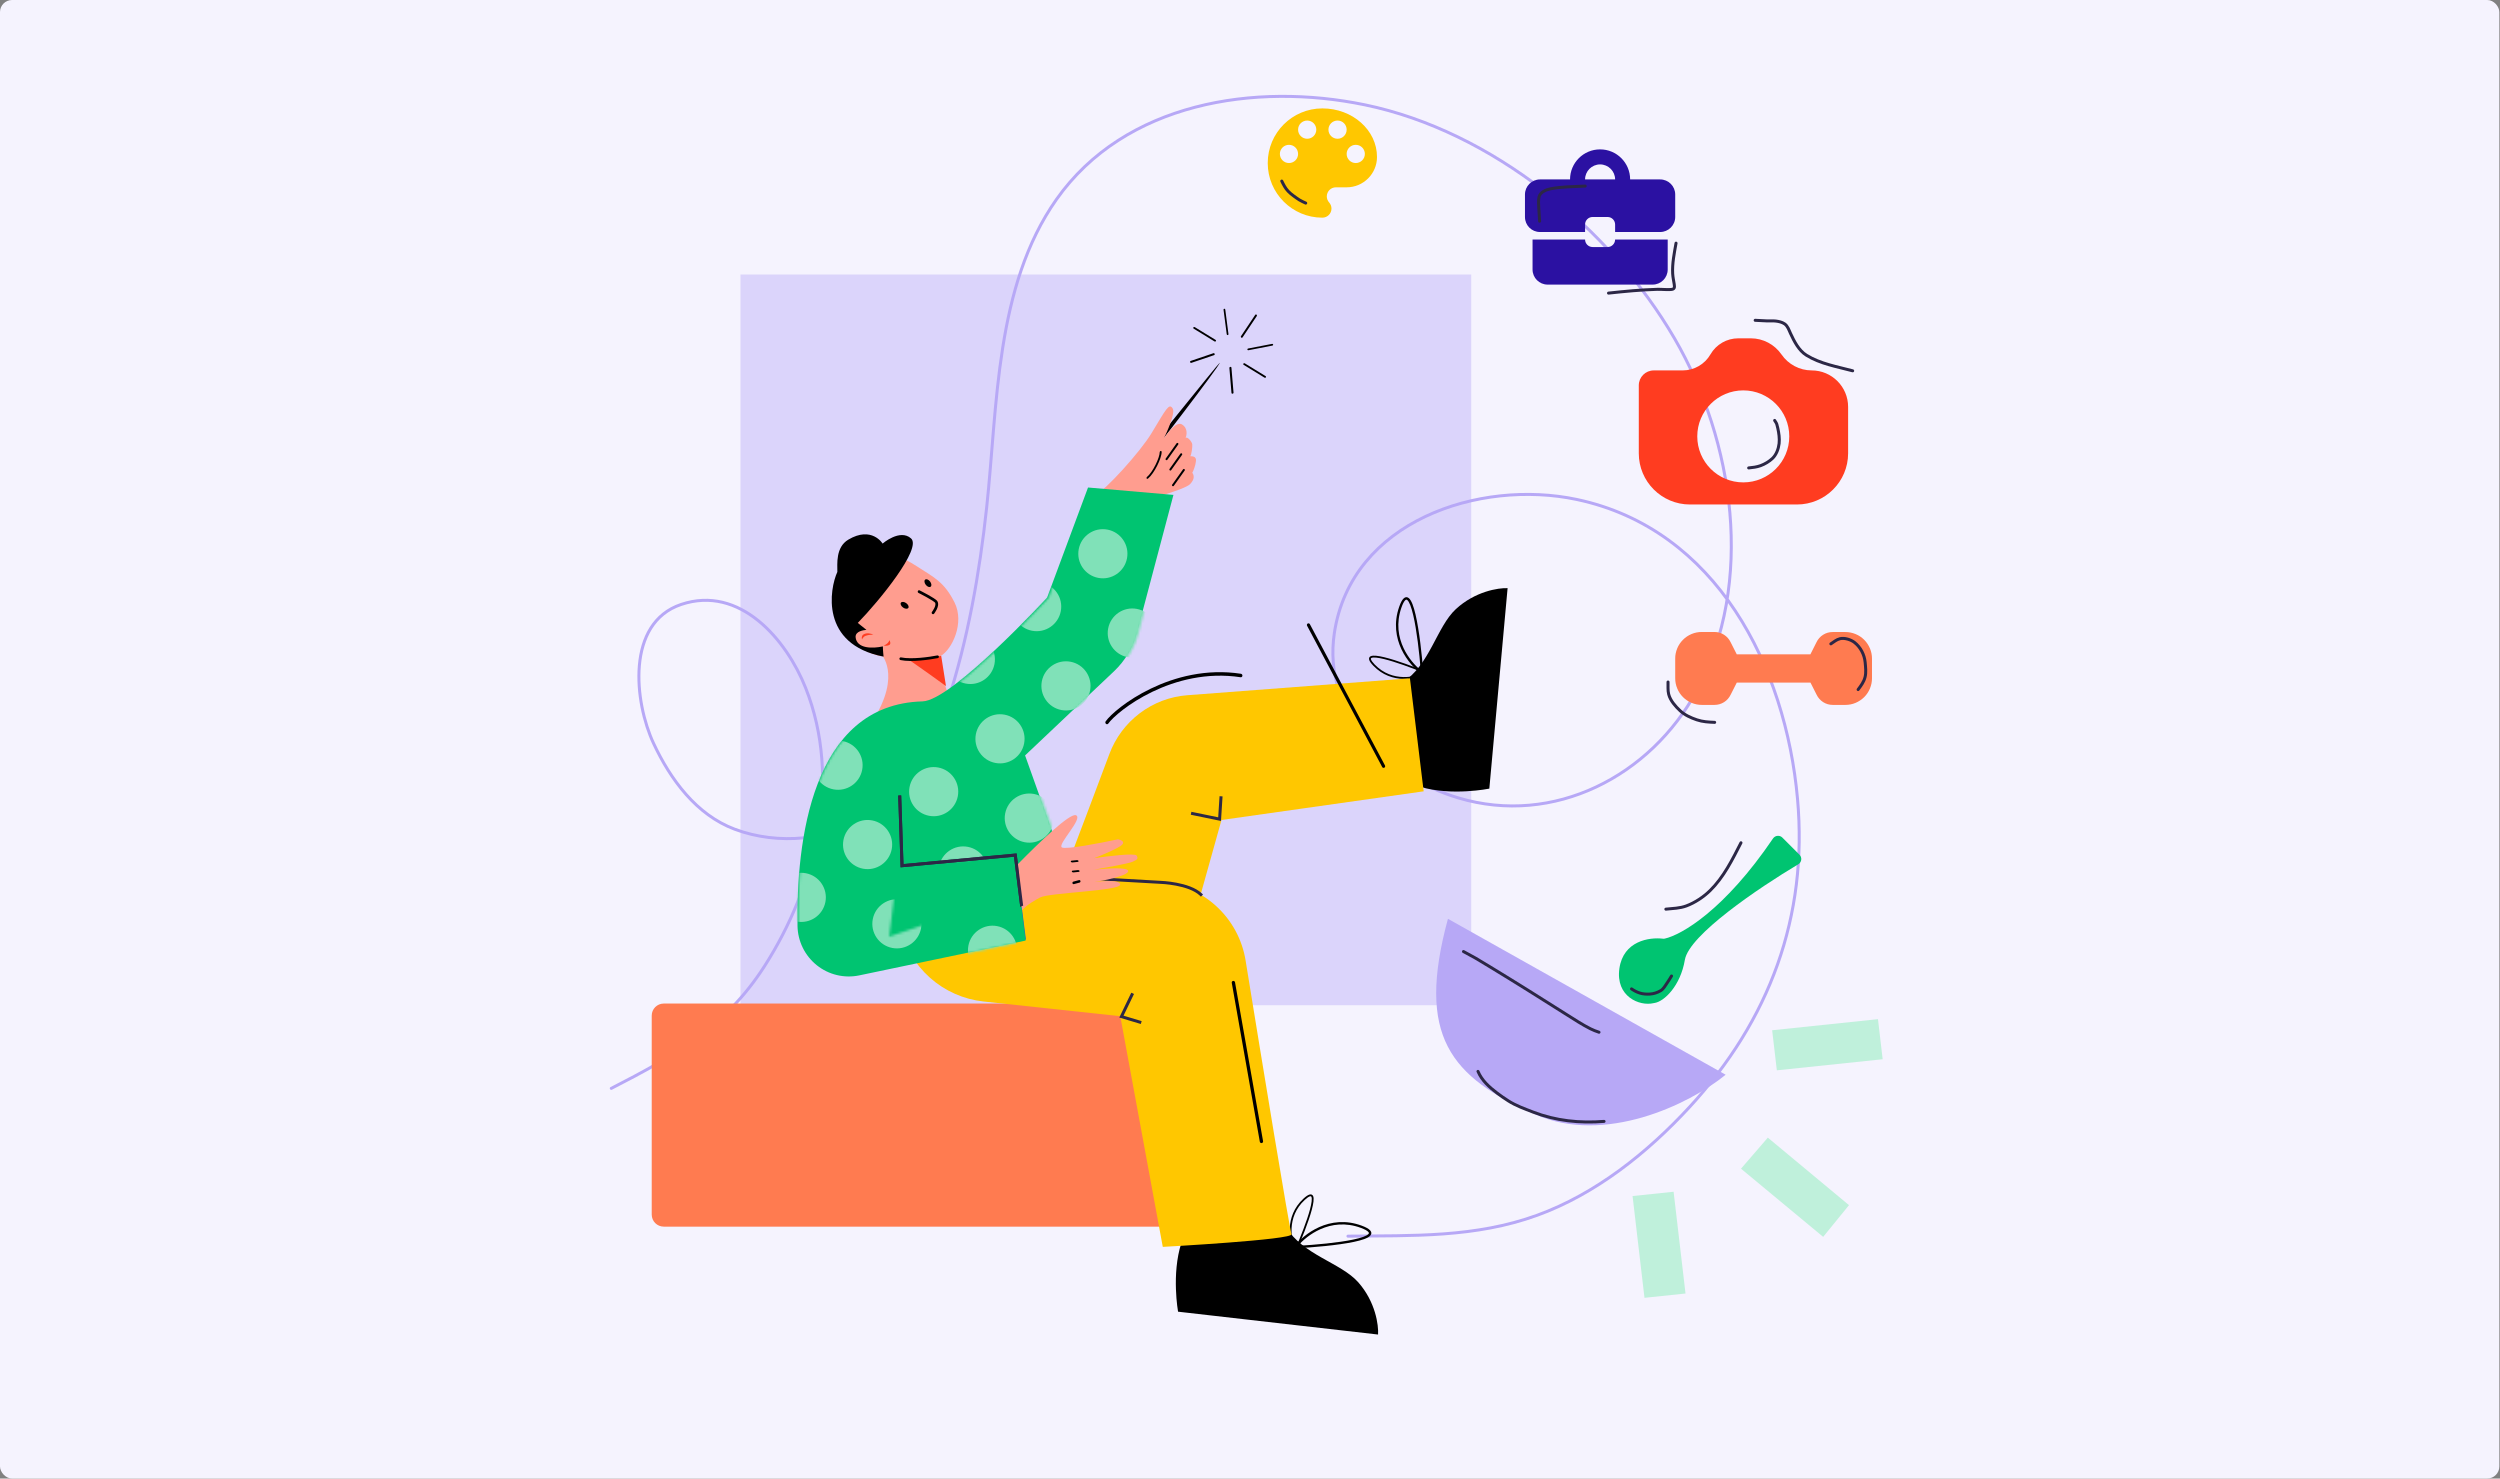 <svg width="1001" height="592" viewBox="0 0 1001 592" fill="none" xmlns="http://www.w3.org/2000/svg">
<rect x="0" y="0" width="1001" height="592" fill="#808080" stroke="none"/>
<rect width="1000.73" height="592" rx="4.823" fill="#F5F3FE"/>
<rect x="296.496" y="109.912" width="292.582" height="292.582" fill="#DBD4FB"/>
<path d="M244.758 435.782C270.075 422.808 290.473 411.212 306.094 386.877C326.7 354.775 337.171 312.272 322.583 275.455C314.867 255.98 296.196 234.134 272.754 242.013C250.593 249.463 253.939 281.109 261.71 297.699C268.433 312.053 278.788 326.243 294.176 332.014C311.686 338.58 332.362 336.428 348.32 326.774C364.954 316.711 373.455 299.345 379.245 281.569C387.515 256.176 392.209 229.621 395.067 203.126C399.435 162.618 398.446 114.699 423.012 79.838C450.402 40.969 502.609 32.874 546.506 41.978C597.322 52.518 644.791 91.335 670.513 135.575C694.367 176.6 702.692 233.356 679.4 276.534C660.974 310.695 622.167 330.943 583.903 319.48C555.365 310.93 529.406 285.636 534.28 253.418C541.051 208.653 592.336 191.705 631.369 199.993C687.427 211.895 714.99 267.022 719.726 319.839C723.955 366.999 708.543 408.499 676.472 443.282C659.656 461.519 639.046 478.023 615.496 486.587C590.678 495.611 565.534 494.68 539.725 494.96" stroke="#B7A8F6" stroke-width="1.206" stroke-linecap="round" stroke-linejoin="round"/>
<path d="M753.818 424.12L751.94 408.073L709.568 412.514L711.447 428.56L753.818 424.12Z" fill="#BFF0DB"/>
<path d="M740.339 482.54L707.839 455.511L697.095 467.943L729.997 495.242L740.339 482.54Z" fill="#BFF0DB"/>
<path d="M674.88 517.924L670.11 477.174L653.68 478.896L658.45 519.646L674.88 517.924Z" fill="#BFF0DB"/>
<path d="M475.144 406.644C475.144 403.981 472.985 401.822 470.322 401.822H265.772C263.108 401.822 260.949 403.981 260.949 406.644V486.323C260.949 488.987 263.108 491.146 265.772 491.146H470.322C472.985 491.146 475.144 488.987 475.144 486.323V406.644Z" fill="#FF7B50"/>
<path d="M377.319 389.376C383.194 389.376 387.958 384.613 387.958 378.737C387.958 372.861 383.194 368.097 377.319 368.097C371.443 368.097 366.679 372.861 366.679 378.737C366.679 384.613 371.443 389.376 377.319 389.376Z" fill="#80E1B8"/>
<path d="M488.39 145.245C488.724 146.107 458.003 185.821 458.003 185.821C458.003 185.821 457.471 185.816 456.68 185.927C456.12 186.014 455.162 186.191 455.162 186.191C455.162 186.191 487.86 145.451 488.39 145.245Z" fill="black"/>
<path fill-rule="evenodd" clip-rule="evenodd" d="M503.116 125.988C502.942 125.856 502.704 125.893 502.586 126.07L496.889 134.612C496.771 134.79 496.816 135.04 496.991 135.172C497.165 135.304 497.402 135.267 497.521 135.09L503.218 126.548C503.336 126.37 503.291 126.119 503.116 125.988Z" fill="black"/>
<path fill-rule="evenodd" clip-rule="evenodd" d="M509.779 137.96C509.746 137.769 509.557 137.646 509.357 137.684L499.741 139.544C499.542 139.583 499.407 139.769 499.44 139.96C499.473 140.152 499.662 140.275 499.862 140.237L509.478 138.377C509.677 138.338 509.812 138.152 509.779 137.96Z" fill="black"/>
<path fill-rule="evenodd" clip-rule="evenodd" d="M490.203 123.61C490.011 123.627 489.877 123.807 489.904 124.011L491.183 133.84C491.21 134.044 491.387 134.195 491.579 134.178C491.77 134.16 491.904 133.98 491.878 133.776L490.598 123.947C490.572 123.743 490.395 123.592 490.203 123.61Z" fill="black"/>
<path fill-rule="evenodd" clip-rule="evenodd" d="M492.623 146.891C492.396 146.922 492.227 147.116 492.245 147.323L493.084 157.323C493.102 157.53 493.299 157.674 493.526 157.643C493.752 157.612 493.921 157.418 493.904 157.211L493.064 147.211C493.047 147.004 492.849 146.86 492.623 146.891Z" fill="black"/>
<path fill-rule="evenodd" clip-rule="evenodd" d="M486.356 141.686C486.282 141.474 486.068 141.354 485.878 141.419L476.732 144.526C476.543 144.591 476.449 144.815 476.523 145.027C476.597 145.239 476.811 145.359 477.001 145.294L486.146 142.187C486.336 142.122 486.43 141.898 486.356 141.686Z" fill="black"/>
<path fill-rule="evenodd" clip-rule="evenodd" d="M486.838 136.608C486.954 136.436 486.907 136.211 486.733 136.104L478.358 130.965C478.184 130.858 477.949 130.911 477.833 131.082C477.717 131.253 477.764 131.479 477.938 131.586L486.314 136.725C486.488 136.832 486.722 136.779 486.838 136.608Z" fill="black"/>
<path fill-rule="evenodd" clip-rule="evenodd" d="M506.857 151.107C506.973 150.935 506.926 150.71 506.752 150.603L498.377 145.464C498.203 145.357 497.968 145.409 497.852 145.581C497.736 145.752 497.783 145.978 497.957 146.084L506.332 151.224C506.506 151.331 506.741 151.278 506.857 151.107Z" fill="black"/>
<path d="M461.102 173.402C456.579 180.91 442.584 196.365 438.612 198.168L447.755 203.314C456.427 201.109 474.323 196.11 476.482 193.862C478.656 191.623 477.934 190.051 477.39 189.292C477.745 188.703 478.681 186.561 478.865 184.594C479.052 182.687 477.503 182.715 476.558 182.655C477.034 182.452 477.499 178.909 477.382 177.898C477.268 176.849 475.243 174.473 474.677 175.445C475.154 174.36 475.794 171.472 473.215 169.918C471.069 168.625 467.489 173.231 465.969 175.688C467.044 173.415 470.735 165.464 469.535 163.545C468.098 161.268 466.968 163.665 461.102 173.402Z" fill="#FF9D8F"/>
<path fill-rule="evenodd" clip-rule="evenodd" d="M464.74 180.583C464.526 180.609 464.352 180.815 464.351 181.042C464.347 181.583 464.182 182.356 463.878 183.267C463.577 184.17 463.15 185.177 462.648 186.174C461.634 188.186 460.351 190.08 459.229 190.998C459.05 191.145 458.999 191.406 459.116 191.58C459.233 191.755 459.473 191.778 459.652 191.631C460.932 190.583 462.29 188.539 463.321 186.493C463.841 185.462 464.287 184.411 464.605 183.456C464.921 182.51 465.122 181.628 465.126 180.946C465.127 180.719 464.955 180.557 464.74 180.583Z" fill="black"/>
<path fill-rule="evenodd" clip-rule="evenodd" d="M471.665 177.414C471.482 177.284 471.228 177.327 471.098 177.511L466.756 183.616C466.625 183.8 466.667 184.054 466.85 184.184C467.033 184.314 467.287 184.271 467.417 184.088L471.76 177.982C471.89 177.799 471.848 177.544 471.665 177.414Z" fill="black"/>
<path fill-rule="evenodd" clip-rule="evenodd" d="M473.197 181.562C473.014 181.431 472.76 181.475 472.63 181.658L468.288 187.764C468.157 187.947 468.199 188.201 468.382 188.332C468.565 188.462 468.819 188.418 468.949 188.235L473.292 182.13C473.422 181.946 473.38 181.692 473.197 181.562Z" fill="black"/>
<path fill-rule="evenodd" clip-rule="evenodd" d="M474.251 187.84C474.069 187.71 473.815 187.753 473.684 187.937L469.342 194.042C469.212 194.225 469.254 194.48 469.437 194.61C469.619 194.74 469.873 194.697 470.004 194.513L474.346 188.408C474.477 188.224 474.434 187.97 474.251 187.84Z" fill="black"/>
<path d="M382.189 241.213C386.287 249.344 381.28 260.041 376.553 262.722C377 266.891 378.204 275.653 379.553 277.321C380.902 278.988 393.916 279.866 400.259 280.107C399.974 281.795 396.621 287.525 385.556 296.84C362.092 313.685 343.758 297.853 343.309 296.872C362.169 274.435 353.958 263.685 353.535 262.811C353.085 263.015 346.801 261.461 343.481 258.554C340.922 256.323 339.557 254.5 338.166 251.386C336.524 247.72 335.792 245.329 335.971 241.3C336.369 232.48 343.736 225.863 349.481 223.156C355.222 220.428 360.787 222.661 367.192 226.803C374.159 231.283 378.085 233.059 382.189 241.213Z" fill="#FF9D8F"/>
<path d="M353.786 258.489C355.44 257.902 356.05 256.789 356.134 256.309C356.4 256.767 356.781 257.787 356.126 258.212C355.5 258.652 354.291 258.582 353.786 258.489Z" fill="#FF3C20"/>
<path d="M345.636 254.102C346.999 253.15 348.897 253.71 349.687 254.106C349.687 254.106 347.734 254.115 346.602 254.569C345.522 254.991 345.17 256.035 345.17 256.035C345.011 255.634 344.894 254.688 345.636 254.102Z" fill="#FF3C20"/>
<path d="M363.076 263.598C363.076 263.598 366.651 264.884 376.851 262.577C376.851 262.577 378.71 274.359 378.776 274.717C369.096 267.67 363.076 263.598 363.076 263.598Z" fill="#FF3C20"/>
<path fill-rule="evenodd" clip-rule="evenodd" d="M368.227 236.391C367.954 236.254 367.633 236.372 367.509 236.654C367.385 236.936 367.506 237.276 367.779 237.412L368.003 236.901L368.227 236.391ZM373.585 245.361C374.007 245.727 374.007 245.727 374.007 245.727L374.008 245.726L374.01 245.724L374.016 245.716C374.021 245.71 374.028 245.7 374.037 245.689C374.055 245.666 374.08 245.632 374.111 245.59C374.173 245.505 374.26 245.383 374.361 245.233C374.561 244.933 374.822 244.513 375.053 244.038C375.283 243.566 375.498 243.017 375.588 242.461C375.677 241.907 375.652 241.287 375.325 240.74C375.192 240.515 374.953 240.302 374.726 240.122C374.479 239.926 374.169 239.712 373.827 239.491C373.14 239.047 372.288 238.555 371.462 238.098C370.634 237.64 369.826 237.213 369.225 236.902C368.924 236.746 368.675 236.618 368.501 236.529C368.414 236.485 368.346 236.451 368.299 236.427L368.246 236.4L368.227 236.391C368.227 236.391 368.227 236.391 368.003 236.901C367.779 237.412 367.779 237.412 367.779 237.412L367.796 237.421L367.848 237.447C367.894 237.47 367.961 237.504 368.047 237.548C368.219 237.635 368.465 237.761 368.763 237.916C369.358 238.225 370.158 238.646 370.974 239.098C371.792 239.551 372.619 240.029 373.274 240.452C373.602 240.664 373.878 240.857 374.086 241.021C374.189 241.103 374.269 241.173 374.327 241.231C374.385 241.288 374.405 241.317 374.407 241.32C374.408 241.32 374.408 241.32 374.408 241.32L374.409 241.322L374.41 241.323C374.54 241.542 374.584 241.844 374.519 242.245C374.454 242.645 374.291 243.082 374.086 243.502C373.883 243.918 373.651 244.293 373.468 244.566C373.377 244.702 373.299 244.811 373.245 244.885C373.218 244.922 373.196 244.951 373.182 244.969C373.175 244.978 373.17 244.985 373.167 244.989L373.163 244.994L373.163 244.994C372.975 245.233 373.012 245.591 373.245 245.794C373.478 245.996 373.82 245.966 374.007 245.727L373.585 245.361Z" fill="black"/>
<path d="M364.781 215.581C369.221 219.541 352.086 240.573 343.449 249.422L346.926 252.197C345.735 252.313 342.518 252.707 342.577 255.068C342.976 259.81 349.449 259.735 353.502 258.815C353.499 260.377 353.785 262.907 353.785 262.907C328.259 258.025 332.183 235.716 335.274 228.996C335.3 225.868 334.521 219.14 339.672 216.069C349.057 210.496 353.395 217.649 353.395 217.649C353.395 217.649 360.341 211.62 364.781 215.581Z" fill="black"/>
<path d="M361.581 243.251C360.766 242.67 360.387 241.804 360.734 241.317C361.082 240.83 362.023 240.907 362.838 241.488C363.653 242.069 364.032 242.935 363.685 243.421C363.337 243.908 362.395 243.832 361.581 243.251Z" fill="black"/>
<path d="M370.683 234.16C370.078 233.379 369.97 232.448 370.443 232.082C370.916 231.716 371.79 232.052 372.395 232.834C373 233.615 373.108 234.546 372.635 234.912C372.163 235.278 371.289 234.941 370.683 234.16Z" fill="black"/>
<path fill-rule="evenodd" clip-rule="evenodd" d="M360.137 263.649C360.077 263.944 360.267 264.233 360.562 264.294C362.79 264.754 365.754 264.706 368.518 264.475C371.294 264.244 373.92 263.822 375.495 263.509C375.789 263.451 375.98 263.164 375.921 262.868C375.862 262.572 375.576 262.379 375.281 262.438C373.741 262.744 371.156 263.159 368.426 263.387C365.684 263.616 362.847 263.652 360.778 263.224C360.484 263.163 360.197 263.353 360.137 263.649Z" fill="black"/>
<path d="M471.694 525.2C471.694 525.2 468.983 510.138 473.023 497.674C472.874 497.297 515.006 491.376 515.006 491.376C521.524 502.429 536.941 505.595 543.866 513.455C550.791 521.314 552.02 530.652 551.778 534.349L471.694 525.2Z" fill="black"/>
<path fill-rule="evenodd" clip-rule="evenodd" d="M542.048 497.262C535.575 498.617 525.764 499.463 518.705 499.829L517.651 499.884L518.267 499.066C520.073 496.666 523.576 493.392 528.246 491.314C532.927 489.232 538.797 488.348 545.288 490.776L545.289 490.776C546.882 491.374 547.972 491.969 548.557 492.587C548.858 492.905 549.058 493.264 549.082 493.657C549.106 494.055 548.946 494.407 548.697 494.702C548.219 495.267 547.322 495.734 546.218 496.137C545.092 496.548 543.667 496.922 542.048 497.262ZM544.954 491.664C546.527 492.255 547.425 492.783 547.841 493.223C548.04 493.433 548.094 493.588 548.1 493.69C548.106 493.789 548.073 493.918 547.93 494.087C547.624 494.45 546.938 494.847 545.852 495.244C544.788 495.632 543.415 495.995 541.818 496.329C535.75 497.6 526.662 498.424 519.726 498.818C521.583 496.637 524.689 493.955 528.674 492.183C533.166 490.185 538.759 489.347 544.954 491.664Z" fill="black"/>
<path fill-rule="evenodd" clip-rule="evenodd" d="M525.245 484.377C523.938 489.275 521.129 496.283 518.943 501.242L518.617 501.982L518.269 501.278C517.25 499.213 516.218 495.684 516.409 491.771C516.6 487.847 518.021 483.524 521.924 479.919L521.925 479.918C522.884 479.035 523.668 478.494 524.293 478.307C524.615 478.211 524.929 478.198 525.207 478.317C525.487 478.438 525.673 478.669 525.789 478.941C526.011 479.463 526.02 480.238 525.915 481.133C525.808 482.046 525.572 483.151 525.245 484.377ZM522.417 480.454C523.364 479.582 524.036 479.149 524.48 479.017C524.694 478.953 524.818 478.969 524.89 479C524.96 479.03 525.037 479.097 525.103 479.253C525.246 479.589 525.281 480.195 525.177 481.076C525.076 481.938 524.85 483.004 524.528 484.212C523.302 488.804 520.728 495.309 518.603 500.193C517.752 498.169 516.988 495.117 517.151 491.777C517.334 488.013 518.692 483.895 522.417 480.454Z" fill="black"/>
<path d="M596.327 315.766C596.327 315.766 581.33 318.822 568.777 315.067C568.404 315.225 561.52 273.24 561.52 273.24C572.421 266.471 575.234 250.985 582.933 243.882C590.632 236.78 599.939 235.337 603.641 235.494L596.327 315.766Z" fill="black"/>
<path fill-rule="evenodd" clip-rule="evenodd" d="M566.786 246.07C568.289 252.51 569.359 262.3 569.887 269.349L569.966 270.4L569.134 269.804C566.693 268.053 563.339 264.626 561.156 260.005C558.967 255.372 557.948 249.524 560.227 242.979L560.227 242.978C560.789 241.372 561.359 240.269 561.964 239.669C562.275 239.361 562.628 239.154 563.021 239.121C563.419 239.087 563.774 239.239 564.075 239.481C564.65 239.946 565.137 240.832 565.566 241.927C566.003 243.043 566.409 244.459 566.786 246.07ZM561.123 243.292C561.678 241.707 562.185 240.797 562.615 240.371C562.821 240.167 562.974 240.11 563.077 240.101C563.175 240.093 563.305 240.123 563.477 240.262C563.847 240.56 564.26 241.236 564.681 242.313C565.094 243.368 565.488 244.733 565.859 246.322C567.268 252.359 568.3 261.425 568.852 268.35C566.63 266.544 563.877 263.5 562.014 259.557C559.914 255.112 558.948 249.539 561.123 243.292Z" fill="black"/>
<path fill-rule="evenodd" clip-rule="evenodd" d="M554.288 263.163C559.216 264.358 566.286 267.006 571.293 269.078L572.041 269.387L571.345 269.751C569.304 270.817 565.8 271.929 561.883 271.828C557.956 271.727 553.601 270.405 549.908 266.585L549.907 266.585C549.002 265.646 548.443 264.875 548.242 264.254C548.139 263.935 548.119 263.621 548.232 263.34C548.346 263.057 548.572 262.866 548.842 262.744C549.359 262.51 550.134 262.483 551.031 262.568C551.946 262.654 553.056 262.865 554.288 263.163ZM550.432 266.08C549.538 265.153 549.09 264.492 548.947 264.05C548.879 263.839 548.892 263.714 548.922 263.641C548.95 263.571 549.016 263.492 549.17 263.423C549.502 263.272 550.107 263.223 550.99 263.307C551.855 263.388 552.925 263.59 554.141 263.885C558.759 265.004 565.322 267.429 570.253 269.442C568.249 270.339 565.215 271.172 561.873 271.086C558.105 270.989 553.957 269.726 550.432 266.08Z" fill="black"/>
<path d="M418.049 369.847C418.832 369.336 434.314 328.279 444.204 301.883C446.641 295.383 450.873 289.715 456.402 285.548C461.931 281.381 468.526 278.888 475.409 278.365L564.536 271.593L570.036 316.844L489.085 328.321L473.981 382.341" fill="#FFC700"/>
<path fill-rule="evenodd" clip-rule="evenodd" d="M523.608 249.66C523.917 249.488 524.304 249.605 524.472 249.921L554.546 306.49C554.714 306.807 554.6 307.203 554.291 307.375C553.982 307.547 553.595 307.43 553.426 307.114L523.353 250.544C523.185 250.228 523.299 249.832 523.608 249.66Z" fill="black"/>
<path fill-rule="evenodd" clip-rule="evenodd" d="M449.664 284.151C446.634 286.471 444.606 288.509 443.75 289.722C443.536 290.025 443.128 290.073 442.839 289.829C442.55 289.585 442.488 289.142 442.702 288.839C443.669 287.468 445.816 285.339 448.881 282.991C451.96 280.633 456.003 278.028 460.795 275.719C470.374 271.102 482.982 267.653 496.878 269.777C497.236 269.832 497.497 270.188 497.462 270.573C497.426 270.958 497.108 271.225 496.75 271.171C483.16 269.093 470.798 272.463 461.367 277.008C456.653 279.28 452.68 281.841 449.664 284.151Z" fill="black"/>
<path d="M358.676 363.654L360.417 371.289C362.203 379.105 366.381 386.169 372.368 391.495C378.355 396.821 385.854 400.145 393.819 401.003L448.557 406.886L465.577 499.251C465.577 499.251 518.224 496.388 517.133 494.156C516.372 492.591 505.312 425.032 498.734 384.561C497.362 376.112 493.149 368.383 486.799 362.654C480.446 356.924 472.33 353.534 463.793 353.043L385.424 348.533" fill="#FFC700"/>
<path fill-rule="evenodd" clip-rule="evenodd" d="M493.733 392.762C494.093 392.703 494.435 392.944 494.498 393.299L505.733 456.933C505.796 457.289 505.555 457.625 505.196 457.684C504.836 457.743 504.494 457.502 504.431 457.146L493.196 393.513C493.133 393.157 493.374 392.821 493.733 392.762Z" fill="black"/>
<path d="M360.154 386.57L410.788 376.166L406.807 345.299L353.045 347.832L360.154 386.57Z" fill="#3361C2"/>
<path d="M362.363 319.712L364.71 345.858L406.353 342.436L410.654 376.608L344.065 390.539C341.102 391.161 338.04 391.12 335.097 390.418C332.154 389.715 329.403 388.37 327.039 386.477C324.676 384.584 322.759 382.19 321.424 379.467C320.09 376.743 319.371 373.756 319.32 370.72C318.811 337.616 324.714 281.996 369.394 280.833C381.166 280.525 419.257 239.284 419.257 239.284L435.647 195.195L469.846 198.158L455.223 253.35C453.656 259.248 450.48 264.593 446.053 268.783L410.441 302.474L427.496 350.269L355.593 374.945" fill="#00C471"/>
<path d="M456.376 409.259L449.013 407.047L453.245 398.28" stroke="#2C2746" stroke-width="1.206" stroke-linecap="square"/>
<mask id="mask0" mask-type="alpha" maskUnits="userSpaceOnUse" x="319" y="195" width="152" height="197">
<path fill-rule="evenodd" clip-rule="evenodd" d="M362.794 319.795L365.167 345.946L406.95 342.551L411.287 376.73L344.48 390.619C341.508 391.239 338.435 391.196 335.481 390.492C332.528 389.787 329.766 388.44 327.394 386.545C325.021 384.65 323.096 382.255 321.755 379.53C320.414 376.805 319.691 373.818 319.637 370.781C319.105 337.673 324.992 282.049 369.824 280.915C381.636 280.616 419.831 239.394 419.831 239.394L436.247 195.31L470.566 198.296L455.929 253.485C454.36 259.383 451.177 264.726 446.738 268.914L411.026 302.586L428.17 350.398L356.037 375.03" fill="white"/>
</mask>
<g mask="url(#mask0)">
<path d="M345.538 347.825C350.875 348.843 356.027 345.341 357.045 340.003C358.064 334.664 354.564 329.511 349.227 328.492C343.89 327.474 338.738 330.976 337.72 336.315C336.701 341.653 340.201 346.806 345.538 347.825Z" fill="#80E1B8"/>
<path d="M383.828 358.408C389.165 359.427 394.317 355.925 395.336 350.586C396.355 345.247 392.855 340.094 387.518 339.076C382.181 338.057 377.029 341.559 376.01 346.898C374.991 352.237 378.492 357.39 383.828 358.408Z" fill="#80E1B8"/>
<path d="M371.999 326.642C377.336 327.661 382.488 324.159 383.507 318.82C384.526 313.482 381.025 308.328 375.689 307.31C370.352 306.291 365.2 309.793 364.181 315.132C363.162 320.471 366.662 325.624 371.999 326.642Z" fill="#80E1B8"/>
<path d="M410.288 337.23C415.625 338.248 420.777 334.746 421.796 329.407C422.815 324.069 419.314 318.916 413.977 317.897C408.641 316.879 403.489 320.381 402.47 325.719C401.451 331.058 404.951 336.211 410.288 337.23Z" fill="#80E1B8"/>
<path d="M448.583 347.815C453.92 348.833 459.072 345.331 460.09 339.992C461.109 334.654 457.609 329.501 452.272 328.482C446.935 327.464 441.783 330.966 440.764 336.304C439.746 341.643 443.246 346.796 448.583 347.815Z" fill="#80E1B8"/>
<path d="M333.709 316.058C339.046 317.077 344.198 313.575 345.216 308.236C346.235 302.898 342.735 297.744 337.398 296.726C332.062 295.708 326.909 299.209 325.89 304.548C324.872 309.887 328.372 315.04 333.709 316.058Z" fill="#80E1B8"/>
<path d="M357.273 379.565C362.61 380.583 367.762 377.081 368.781 371.743C369.8 366.404 366.299 361.251 360.963 360.232C355.626 359.214 350.474 362.716 349.455 368.054C348.436 373.393 351.937 378.546 357.273 379.565Z" fill="#80E1B8"/>
<path d="M395.564 390.149C400.9 391.167 406.053 387.665 407.072 382.327C408.09 376.988 404.59 371.835 399.253 370.816C393.916 369.798 388.764 373.3 387.746 378.638C386.727 383.977 390.227 389.13 395.564 390.149Z" fill="#80E1B8"/>
<path d="M433.853 400.736C439.189 401.755 444.341 398.253 445.36 392.914C446.379 387.576 442.878 382.422 437.542 381.404C432.205 380.386 427.053 383.888 426.034 389.226C425.015 394.565 428.516 399.718 433.853 400.736Z" fill="#80E1B8"/>
<path d="M318.984 368.977C324.321 369.995 329.473 366.493 330.492 361.155C331.511 355.816 328.01 350.663 322.674 349.645C317.337 348.626 312.185 352.128 311.166 357.467C310.147 362.805 313.648 367.959 318.984 368.977Z" fill="#80E1B8"/>
<path d="M413.236 252.555C418.572 253.574 423.724 250.072 424.743 244.733C425.762 239.395 422.261 234.241 416.925 233.223C411.588 232.204 406.436 235.706 405.417 241.045C404.398 246.384 407.899 251.537 413.236 252.555Z" fill="#80E1B8"/>
<path d="M451.525 263.139C456.862 264.158 462.014 260.656 463.033 255.317C464.052 249.978 460.551 244.825 455.215 243.807C449.878 242.788 444.726 246.29 443.707 251.629C442.688 256.967 446.189 262.121 451.525 263.139Z" fill="#80E1B8"/>
<path d="M336.655 231.384C341.992 232.402 347.144 228.9 348.163 223.561C349.182 218.223 345.682 213.07 340.345 212.051C335.008 211.033 329.856 214.535 328.837 219.873C327.818 225.212 331.319 230.365 336.655 231.384Z" fill="#80E1B8"/>
<path d="M386.681 273.707C392.017 274.726 397.169 271.224 398.188 265.885C399.207 260.547 395.707 255.393 390.37 254.375C385.034 253.356 379.881 256.858 378.862 262.197C377.844 267.536 381.344 272.689 386.681 273.707Z" fill="#80E1B8"/>
<path d="M424.971 284.295C430.307 285.314 435.46 281.812 436.478 276.473C437.497 271.134 433.997 265.981 428.66 264.963C423.324 263.944 418.171 267.446 417.152 272.785C416.134 278.123 419.634 283.277 424.971 284.295Z" fill="#80E1B8"/>
<path d="M348.391 263.124C353.728 264.142 358.88 260.64 359.898 255.302C360.917 249.963 357.417 244.81 352.08 243.792C346.744 242.773 341.591 246.275 340.573 251.614C339.554 256.952 343.054 262.106 348.391 263.124Z" fill="#80E1B8"/>
<path d="M401.453 220.802C406.789 221.821 411.941 218.319 412.96 212.98C413.979 207.642 410.479 202.488 405.142 201.47C399.805 200.451 394.653 203.953 393.634 209.292C392.616 214.631 396.116 219.784 401.453 220.802Z" fill="#80E1B8"/>
<path d="M439.743 231.386C445.08 232.405 450.232 228.903 451.251 223.564C452.27 218.226 448.77 213.072 443.433 212.054C438.096 211.035 432.944 214.537 431.925 219.876C430.906 225.215 434.407 230.368 439.743 231.386Z" fill="#80E1B8"/>
<path d="M363.163 210.215C368.5 211.233 373.652 207.731 374.671 202.392C375.69 197.054 372.189 191.901 366.853 190.882C361.516 189.864 356.364 193.366 355.345 198.704C354.326 204.043 357.826 209.196 363.163 210.215Z" fill="#80E1B8"/>
<path d="M398.554 305.486C403.89 306.505 409.043 303.003 410.061 297.664C411.08 292.326 407.579 287.172 402.243 286.154C396.906 285.135 391.754 288.637 390.735 293.976C389.717 299.315 393.217 304.468 398.554 305.486Z" fill="#80E1B8"/>
<path d="M436.842 316.073C442.179 317.092 447.332 313.59 448.35 308.251C449.369 302.913 445.869 297.76 440.532 296.741C435.195 295.723 430.043 299.225 429.024 304.563C428.006 309.902 431.506 315.055 436.842 316.073Z" fill="#80E1B8"/>
<path d="M321.974 284.315C327.311 285.333 332.463 281.831 333.482 276.492C334.501 271.154 331 266.001 325.664 264.982C320.327 263.964 315.175 267.466 314.156 272.804C313.137 278.143 316.638 283.296 321.974 284.315Z" fill="#80E1B8"/>
</g>
<path d="M488.871 319.438L488.323 327.984L477.503 325.754" stroke="#2C2746" stroke-width="1.206" stroke-linecap="square"/>
<path d="M360.256 319.114L361.174 346.626L406.517 342.373L409.001 362.154L425.589 351.059L464.702 353.291C464.702 353.291 476.086 353.65 480.832 358.175" stroke="#2C2746" stroke-width="1.206" stroke-linecap="square"/>
<path d="M430.828 326.423C428.417 325.414 416.116 337.276 407.527 346.037L409.246 364.404C410.962 362.391 415.078 360.03 416.519 359.313C420.351 357.416 448.408 356.706 448.512 354.214C448.587 352.222 441.684 352.694 438.22 353.172C442.644 352.461 451.559 350.606 451.725 348.828C451.891 347.05 442.574 347.717 437.911 348.266C442.493 347.468 452.021 345.732 453.469 345.055L453.514 345.03C455.274 344.197 455.885 343.92 455.112 342.569C454.494 341.471 443.52 342.812 438.118 343.62C441.241 342.405 447.835 339.623 449.22 338.306C450.591 336.967 448.743 336.251 447.641 336.048C440.75 337.541 426.58 340.283 425.153 339.292C423.343 338.04 433.835 327.678 430.828 326.423Z" fill="#FF9D8F"/>
<path fill-rule="evenodd" clip-rule="evenodd" d="M429.406 353.628C429.466 353.903 429.73 354.069 429.995 353.998L432.247 353.394C432.511 353.323 432.677 353.042 432.617 352.766C432.557 352.491 432.293 352.325 432.028 352.396L429.776 353C429.511 353.071 429.345 353.352 429.406 353.628Z" fill="black"/>
<path fill-rule="evenodd" clip-rule="evenodd" d="M429.178 349.006C429.261 349.201 429.533 349.339 429.785 349.313L431.927 349.094C432.179 349.068 432.316 348.888 432.232 348.692C432.149 348.497 431.878 348.359 431.626 348.384L429.484 348.604C429.232 348.63 429.095 348.81 429.178 349.006Z" fill="black"/>
<path fill-rule="evenodd" clip-rule="evenodd" d="M428.77 345.015C428.853 345.211 429.124 345.349 429.376 345.323L431.518 345.104C431.77 345.078 431.907 344.898 431.824 344.702C431.741 344.506 431.469 344.369 431.217 344.394L429.075 344.614C428.823 344.64 428.686 344.819 428.77 345.015Z" fill="black"/>
<path d="M360.256 319.114L361.174 346.626L406.517 342.373L409 362.154" stroke="#2C2746" stroke-width="1.206" stroke-linecap="square"/>
<path fill-rule="evenodd" clip-rule="evenodd" d="M662.168 148.314H673.737C678.329 148.314 682.573 145.865 684.87 141.889C687.168 137.913 691.411 135.464 696.003 135.464H701.056C705.941 135.464 710.55 137.92 713.322 141.943C716.047 145.899 720.579 148.314 725.383 148.314C733.447 148.314 739.985 154.852 739.985 162.916V181.504C739.985 192.824 730.808 202.001 719.488 202.001H676.668C665.347 202.001 656.171 192.824 656.171 181.504V154.311C656.171 150.999 658.856 148.314 662.168 148.314ZM698.006 193.149C708.179 193.149 716.425 184.902 716.425 174.73C716.425 164.557 708.179 156.311 698.006 156.311C687.834 156.311 679.587 164.557 679.587 174.73C679.587 184.902 687.834 193.149 698.006 193.149Z" fill="#FF3C20"/>
<path d="M709.909 335.737C690.463 364.424 673.259 374.33 666.56 375.822C666.302 375.879 666.048 375.879 665.785 375.848C660.401 375.205 649.978 376.718 648.404 387.787C646.81 399.009 656.451 402.986 662.054 401.666C662.178 401.637 662.299 401.616 662.425 401.598C666.36 401.039 672.872 394.732 674.616 384.337C676.288 374.363 704.074 355.589 720.049 346.041C721.407 345.229 721.644 343.357 720.525 342.238L713.649 335.363C712.569 334.282 710.766 334.472 709.909 335.737Z" fill="#00C471"/>
<path d="M690.956 430.325L579.757 367.889C566.996 414.83 580.668 431.237 614.849 446.276C642.339 458.372 676.069 442.478 690.956 430.325Z" fill="#B7A8F6"/>
<path d="M738.871 253.064H733.785C732.424 253.064 731.105 253.441 729.954 254.174C728.803 254.906 727.902 255.932 727.316 257.167L724.888 261.982H695.393L692.944 257.146C692.358 255.911 691.437 254.885 690.307 254.153C689.155 253.42 687.837 253.043 686.476 253.043H681.368C679.966 253.043 678.584 253.315 677.307 253.86C676.009 254.404 674.837 255.178 673.853 256.183C672.869 257.167 672.074 258.36 671.551 259.637C671.027 260.935 670.734 262.317 670.755 263.719V271.59C670.755 272.992 671.027 274.374 671.572 275.672C672.095 276.97 672.89 278.142 673.874 279.126C674.858 280.11 676.03 280.905 677.328 281.428C678.626 281.973 680.008 282.245 681.389 282.245H686.497C687.858 282.245 689.176 281.868 690.328 281.135C691.479 280.403 692.379 279.377 692.965 278.142L695.414 273.306H724.909L727.358 278.142C727.944 279.377 728.865 280.403 729.996 281.135C731.147 281.868 732.466 282.245 733.827 282.245H738.913C740.316 282.245 741.697 281.973 742.974 281.428C744.251 280.884 745.423 280.11 746.428 279.126C747.412 278.142 748.187 276.97 748.731 275.672C749.254 274.374 749.547 272.992 749.547 271.59V263.719C749.547 262.317 749.275 260.935 748.731 259.637C748.187 258.339 747.412 257.167 746.428 256.183C745.444 255.199 744.272 254.404 742.974 253.881C741.655 253.336 740.274 253.064 738.871 253.064Z" fill="#FF7B50"/>
<path fill-rule="evenodd" clip-rule="evenodd" d="M529.476 43.405C517.396 43.405 507.601 53.201 507.601 65.281C507.601 77.361 517.396 87.156 529.476 87.156C531.494 87.156 533.122 85.527 533.122 83.51C533.122 82.562 532.757 81.711 532.174 81.055C531.615 80.423 531.25 79.573 531.25 78.649C531.25 76.632 532.879 75.003 534.896 75.003H539.199C545.907 75.003 551.351 69.558 551.351 62.85C551.351 52.107 541.556 43.405 529.476 43.405ZM516.108 65.281C514.091 65.281 512.462 63.652 512.462 61.635C512.462 59.617 514.091 57.989 516.108 57.989C518.125 57.989 519.754 59.617 519.754 61.635C519.754 63.652 518.125 65.281 516.108 65.281ZM519.754 51.913C519.754 53.93 521.382 55.558 523.4 55.558C525.417 55.558 527.046 53.93 527.046 51.913C527.046 49.895 525.417 48.267 523.4 48.267C521.382 48.267 519.754 49.895 519.754 51.913ZM535.553 55.558C533.535 55.558 531.907 53.93 531.907 51.913C531.907 49.895 533.535 48.267 535.553 48.267C537.57 48.267 539.199 49.895 539.199 51.913C539.199 53.93 537.57 55.558 535.553 55.558ZM539.198 61.635C539.198 63.652 540.827 65.281 542.844 65.281C544.862 65.281 546.49 63.652 546.49 61.635C546.49 59.617 544.862 57.989 542.844 57.989C540.827 57.989 539.198 59.617 539.198 61.635Z" fill="#FFC700"/>
<path fill-rule="evenodd" clip-rule="evenodd" d="M664.739 71.843H652.707C652.707 65.196 647.323 59.812 640.676 59.812C634.028 59.812 628.644 65.196 628.644 71.843H616.613C613.304 71.843 610.597 74.55 610.597 77.859V86.882C610.597 90.221 613.274 92.898 616.613 92.898H634.66V89.89C634.66 88.236 636.014 86.882 637.668 86.882H643.684C645.338 86.882 646.691 88.236 646.691 89.89V92.898H664.739C668.047 92.898 670.754 90.191 670.754 86.882V77.859C670.754 74.55 668.047 71.843 664.739 71.843ZM643.684 98.914H637.668C636.014 98.914 634.66 97.561 634.66 95.906H613.635V107.938C613.635 111.246 616.342 113.953 619.651 113.953H661.731C665.039 113.953 667.747 111.246 667.747 107.938V95.906H646.692C646.692 97.561 645.338 98.914 643.684 98.914ZM640.676 65.828C637.367 65.828 634.66 68.535 634.66 71.844H646.691C646.691 68.535 643.984 65.828 640.676 65.828Z" fill="#2B11A2"/>
<path d="M513.221 72.506C513.952 73.989 514.638 75.378 515.787 76.577C516.47 77.291 517.205 77.898 518.008 78.472C518.751 79.003 519.484 79.565 520.261 80.046C521.063 80.543 521.959 80.904 522.806 81.317" stroke="#2C2746" stroke-width="1.206" stroke-linecap="round" stroke-linejoin="round"/>
<path d="M671.085 97.359C670.382 101.389 669.51 105.477 669.741 109.595C669.82 110.996 670.134 112.399 670.352 113.784C670.569 115.16 670.515 115.816 668.996 115.921C667.182 116.046 665.325 115.793 663.501 115.847C656.98 116.04 650.532 116.663 644.048 117.362" stroke="#2C2746" stroke-width="1.206" stroke-linecap="round" stroke-linejoin="round"/>
<path d="M634.706 74.499C630.062 74.778 625.271 74.69 620.699 75.628C619.086 75.959 616.748 76.923 616.272 78.706C615.876 80.191 616.068 81.889 616.132 83.401C616.205 85.126 616.329 86.846 616.462 88.567" stroke="#2C2746" stroke-width="1.206" stroke-linecap="round" stroke-linejoin="round"/>
<path d="M702.77 128.251C704.42 128.316 706.067 128.418 707.716 128.501C708.824 128.556 709.925 128.413 711.032 128.548C712.243 128.696 713.544 128.985 714.566 129.687C715.814 130.544 716.305 132.185 716.914 133.486C718.41 136.683 720.196 140.296 723.288 142.231C728.782 145.671 735.65 146.838 741.808 148.473" stroke="#2C2746" stroke-width="1.206" stroke-linecap="round" stroke-linejoin="round"/>
<path d="M710.569 168.342C710.872 168.832 711.254 169.328 711.434 169.883C711.601 170.398 711.724 170.944 711.838 171.472C712.27 173.469 712.574 175.535 712.356 177.576C712.135 179.645 711.25 182.07 709.707 183.532C708.387 184.783 706.633 185.836 704.924 186.457C703.377 187.018 701.792 187.198 700.17 187.361" stroke="#2C2746" stroke-width="1.206" stroke-linecap="round" stroke-linejoin="round"/>
<path d="M667.876 273.081C667.931 274.686 667.736 276.422 668.142 277.993C668.793 280.503 670.822 282.804 672.671 284.531C674.6 286.333 676.951 287.375 679.429 288.223C681.743 289.015 684.132 289.138 686.552 289.233" stroke="#2C2746" stroke-width="1.206" stroke-linecap="round" stroke-linejoin="round"/>
<path d="M733.075 257.802C734.422 256.952 735.221 256.115 736.749 255.733C738.539 255.285 741.107 256.127 742.492 257.195C744.962 259.101 746.531 262.165 746.808 265.221C746.981 267.137 747.254 269.266 746.763 271.151C746.261 273.08 745.153 274.549 743.99 276.1" stroke="#2C2746" stroke-width="1.206" stroke-linecap="round" stroke-linejoin="round"/>
<path d="M697.084 337.448C693.636 344.192 690.197 351.205 684.73 356.577C682.103 359.159 678.676 361.433 675.212 362.728C672.622 363.697 669.737 363.753 667.012 364.026" stroke="#2C2746" stroke-width="1.206" stroke-linecap="round" stroke-linejoin="round"/>
<path d="M669.279 390.791C668.731 391.744 668.126 392.662 667.511 393.572C666.795 394.633 666.056 396.015 664.904 396.684C663.574 397.455 662.145 397.927 660.609 398.023C659.264 398.107 657.884 398.022 656.591 397.62C655.377 397.242 654.317 396.666 653.27 395.956" stroke="#2C2746" stroke-width="1.206" stroke-linecap="round" stroke-linejoin="round"/>
<path d="M585.982 381.001C591.186 383.818 589.998 383.115 596.768 387.226C607.053 393.471 617.235 399.886 627.403 406.317C630.495 408.273 633.544 410.267 636.811 411.921C637.897 412.471 639.085 412.919 640.241 413.304" stroke="#2C2746" stroke-width="1.206" stroke-linecap="round" stroke-linejoin="round"/>
<path d="M591.786 428.983C593.34 432.676 596.327 435.297 599.46 437.685C600.912 438.791 602.438 439.83 603.975 440.812C606.977 442.729 610.439 443.952 613.743 445.237C622.835 448.775 632.574 449.795 642.26 449.004" stroke="#2C2746" stroke-width="1.206" stroke-linecap="round" stroke-linejoin="round"/>
</svg>
